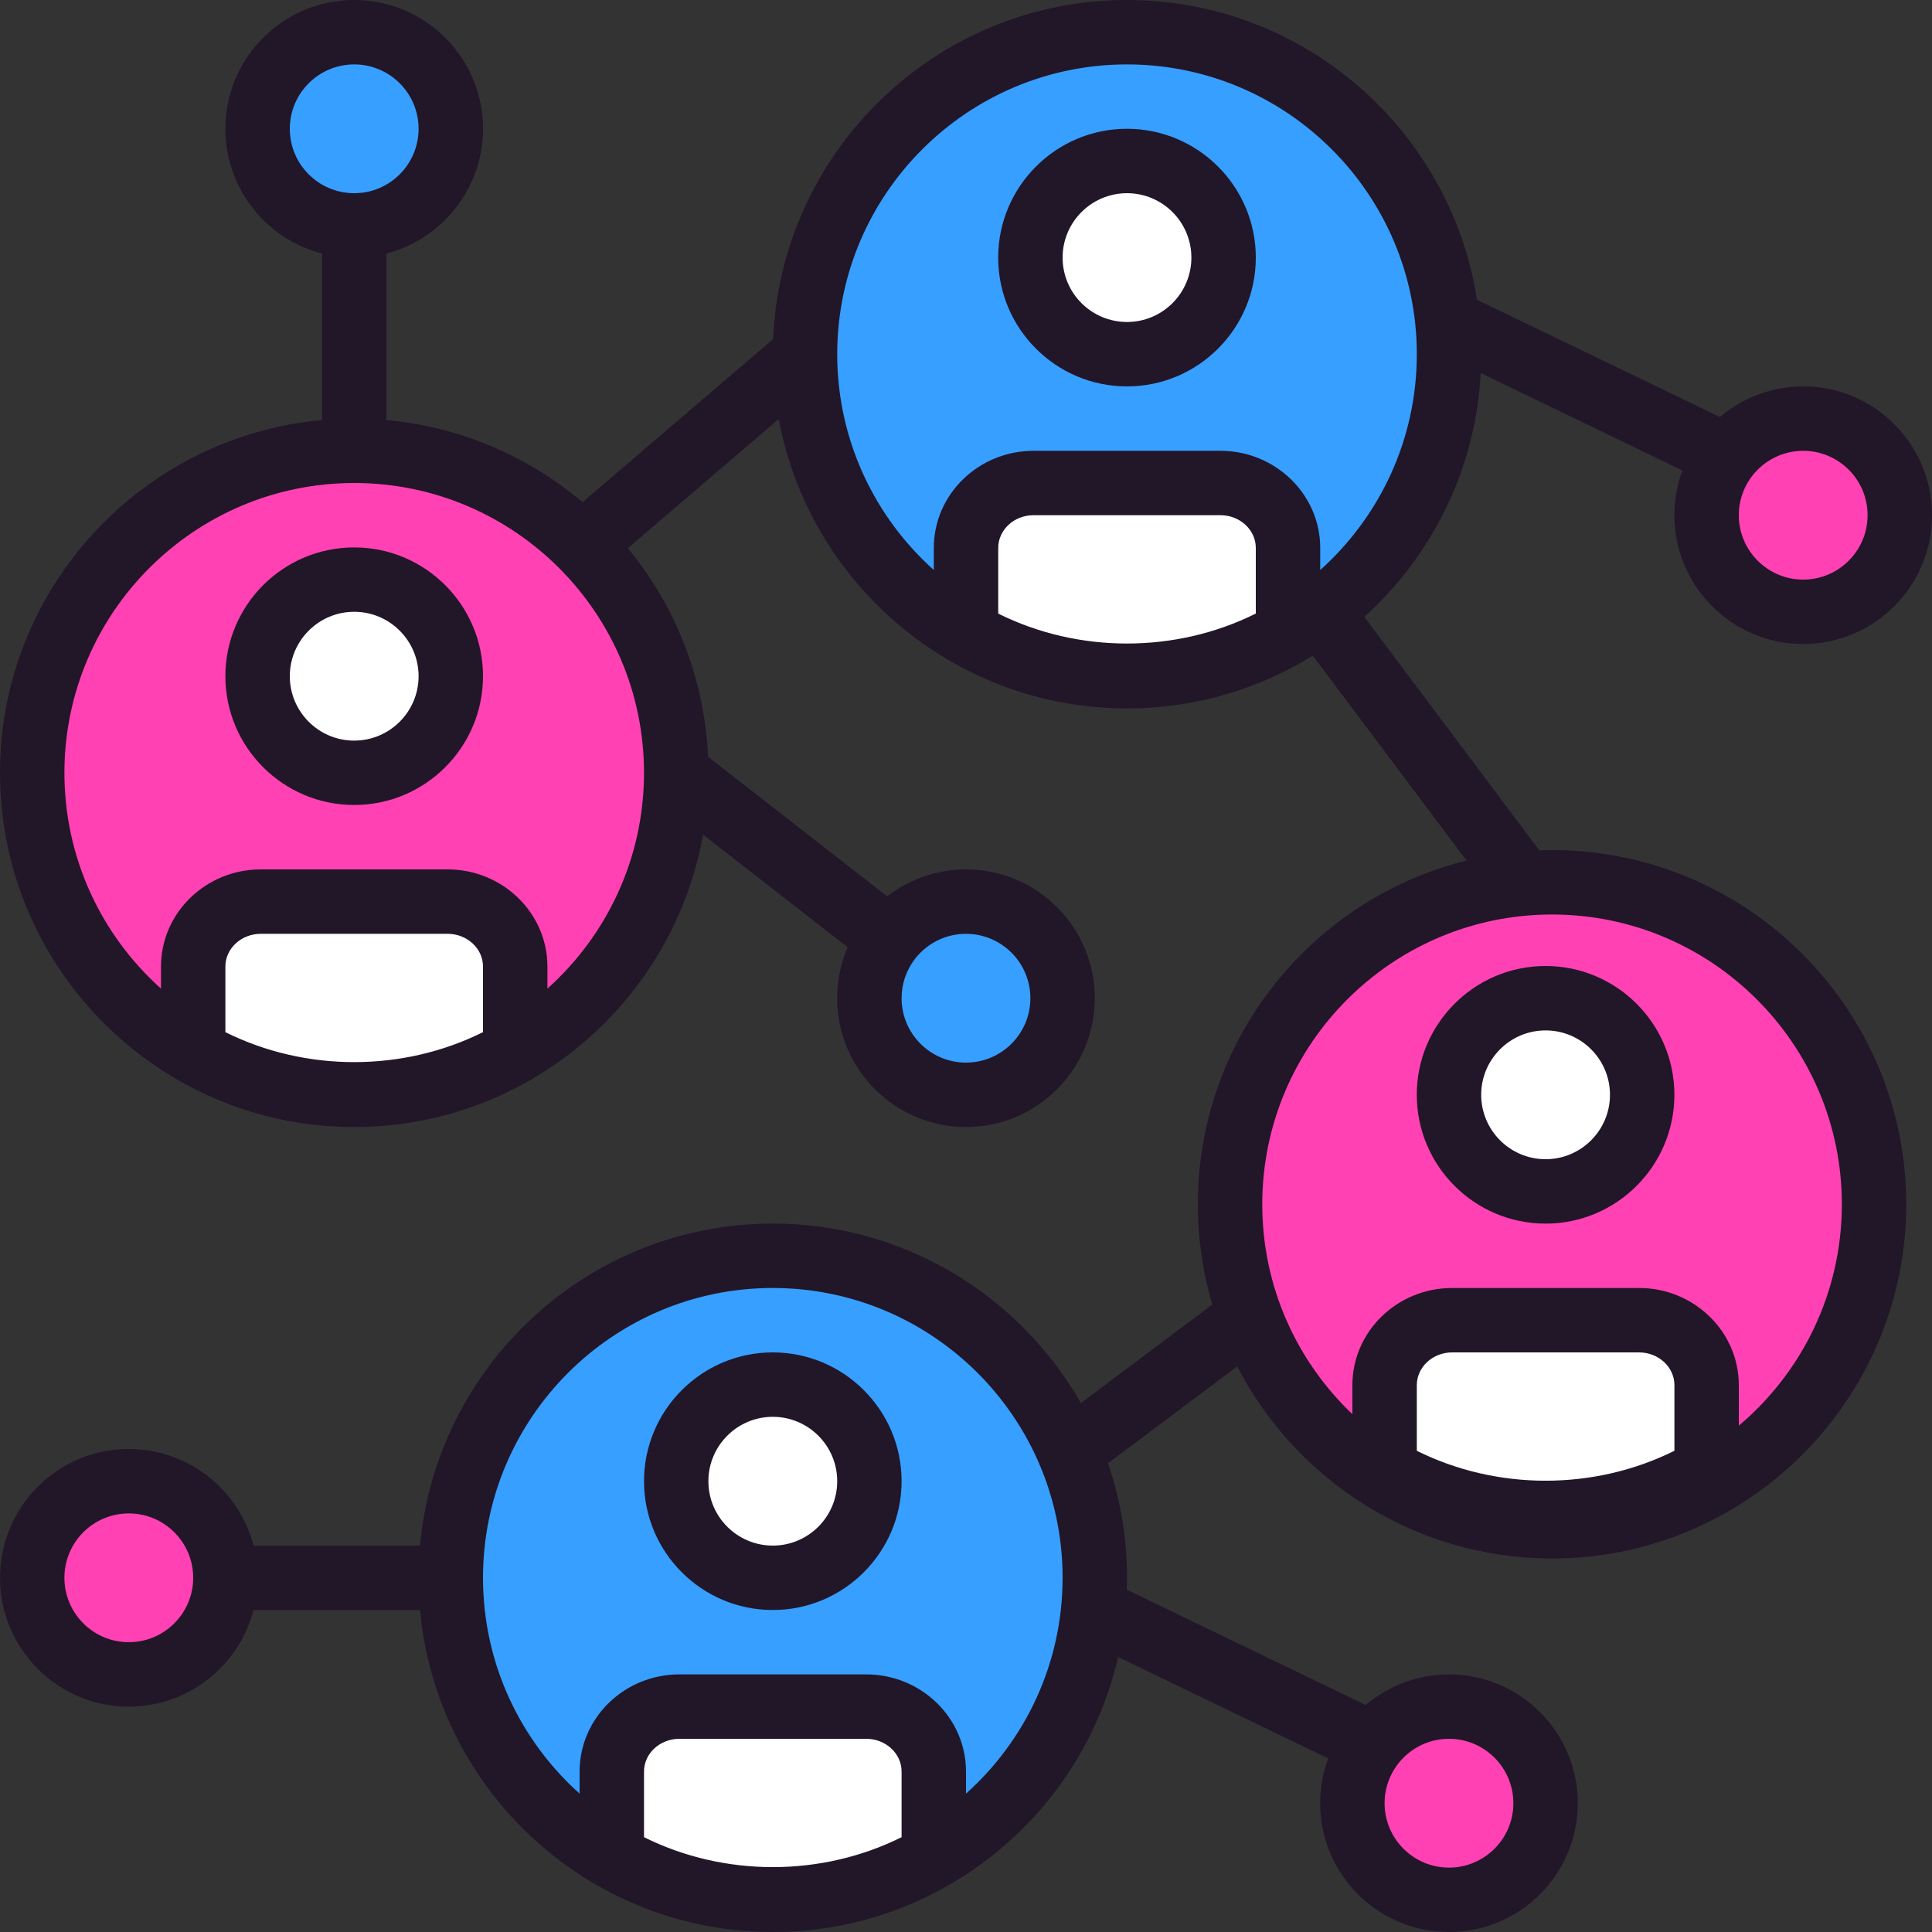 <svg width="50" height="50" viewBox="0 0 50 50" fill="none" xmlns="http://www.w3.org/2000/svg">
<rect x="0" y="0" width="50" height="50" fill="#333333" stroke="none"/>
<g clip-path="url(#clip0_604_667)">
<path d="M17.5 20C17.5 15.397 13.769 11.666 9.166 11.666C4.564 11.666 0.833 15.397 0.833 20C0.833 23.082 2.511 25.767 5 27.209V25.012C5 24.085 5.783 23.333 6.749 23.333H11.584C12.55 23.333 13.333 24.085 13.333 25.012V27.207C15.822 25.768 17.5 23.082 17.5 20Z" fill="#FF41B3"/>
<path d="M46.666 15.834C48.047 15.834 49.166 14.714 49.166 13.334C49.166 11.953 48.047 10.834 46.666 10.834C45.285 10.834 44.166 11.953 44.166 13.334C44.166 14.714 45.285 15.834 46.666 15.834Z" fill="#FF41B3"/>
<path d="M3.333 43.334C4.714 43.334 5.833 42.214 5.833 40.834C5.833 39.453 4.714 38.334 3.333 38.334C1.952 38.334 0.833 39.453 0.833 40.834C0.833 42.214 1.952 43.334 3.333 43.334Z" fill="#FF41B3"/>
<path d="M37.5 49.167C38.881 49.167 40 48.048 40 46.667C40 45.286 38.881 44.167 37.5 44.167C36.119 44.167 35 45.286 35 46.667C35 48.048 36.119 49.167 37.5 49.167Z" fill="#FF41B3"/>
<path d="M25 28.334C26.381 28.334 27.5 27.214 27.5 25.834C27.5 24.453 26.381 23.334 25 23.334C23.619 23.334 22.5 24.453 22.5 25.834C22.5 27.214 23.619 28.334 25 28.334Z" fill="#379FFF"/>
<path d="M9.167 20C10.548 20 11.667 18.881 11.667 17.5C11.667 16.119 10.548 15 9.167 15C7.786 15 6.667 16.119 6.667 17.5C6.667 18.881 7.786 20 9.167 20Z" fill="white"/>
<path d="M11.584 23.334H6.749C5.783 23.334 5 24.085 5 25.013V27.209C6.227 27.92 7.647 28.334 9.167 28.334C10.687 28.334 12.107 27.92 13.333 27.209V25.013C13.333 24.085 12.55 23.334 11.584 23.334Z" fill="white"/>
<path d="M37.5 9.167C37.5 4.564 33.769 0.833 29.166 0.833C24.564 0.833 20.833 4.564 20.833 9.167C20.833 12.249 22.511 14.934 25 16.376V14.179C25 13.252 25.783 12.5 26.749 12.5H31.584C32.55 12.5 33.333 13.252 33.333 14.179V16.374C35.822 14.935 37.5 12.249 37.5 9.167Z" fill="#379FFF"/>
<path d="M29.167 9.166C30.548 9.166 31.667 8.047 31.667 6.667C31.667 5.286 30.548 4.167 29.167 4.167C27.786 4.167 26.667 5.286 26.667 6.667C26.667 8.047 27.786 9.166 29.167 9.166Z" fill="white"/>
<path d="M31.584 12.5H26.749C25.783 12.5 25 13.252 25 14.179V16.376C26.227 17.087 27.647 17.5 29.167 17.5C30.687 17.5 32.107 17.087 33.333 16.376V14.179C33.333 13.252 32.55 12.5 31.584 12.5Z" fill="white"/>
<path d="M48.334 30.833C48.334 26.231 44.603 22.5 40 22.5C35.398 22.5 31.667 26.231 31.667 30.833C31.667 33.916 33.345 36.601 35.834 38.042V35.846C35.834 34.918 36.617 34.167 37.583 34.167H42.418C43.384 34.167 44.167 34.918 44.167 35.846V38.041C46.656 36.602 48.334 33.916 48.334 30.833Z" fill="#FF41B3"/>
<path d="M40 30.834C41.381 30.834 42.5 29.714 42.5 28.334C42.5 26.953 41.381 25.834 40 25.834C38.619 25.834 37.5 26.953 37.5 28.334C37.5 29.714 38.619 30.834 40 30.834Z" fill="white"/>
<path d="M42.417 34.167H37.582C36.616 34.167 35.833 34.919 35.833 35.846V38.043C37.06 38.754 38.48 39.167 40 39.167C41.52 39.167 42.94 38.754 44.166 38.043V35.846C44.166 34.919 43.383 34.167 42.417 34.167Z" fill="white"/>
<path d="M28.334 40.833C28.334 36.231 24.603 32.5 20 32.5C15.398 32.5 11.667 36.231 11.667 40.833C11.667 43.916 13.345 46.601 15.834 48.042V45.846C15.834 44.918 16.617 44.167 17.583 44.167H22.418C23.384 44.167 24.167 44.918 24.167 45.846V48.041C26.656 46.602 28.334 43.916 28.334 40.833Z" fill="#379FFF"/>
<path d="M20.001 40.833C21.382 40.833 22.501 39.714 22.501 38.333C22.501 36.952 21.382 35.833 20.001 35.833C18.62 35.833 17.501 36.952 17.501 38.333C17.501 39.714 18.62 40.833 20.001 40.833Z" fill="white"/>
<path d="M22.418 44.166H17.583C16.617 44.166 15.834 44.918 15.834 45.846V48.042C17.061 48.753 18.481 49.166 20.001 49.166C21.521 49.166 22.941 48.753 24.167 48.042V45.846C24.167 44.918 23.384 44.166 22.418 44.166Z" fill="white"/>
<path d="M9.167 5.833C10.548 5.833 11.667 4.714 11.667 3.333C11.667 1.953 10.548 0.833 9.167 0.833C7.786 0.833 6.667 1.953 6.667 3.333C6.667 4.714 7.786 5.833 9.167 5.833Z" fill="#379FFF"/>
<path fill-rule="evenodd" clip-rule="evenodd" d="M20.154 10.845C20.941 15.081 24.651 18.303 29.104 18.333L29.167 18.333L29.218 18.333C30.961 18.323 32.591 17.825 33.976 16.968L37.953 22.27C33.965 23.263 31 26.875 31 31.167C31 32.068 31.131 32.939 31.374 33.763L27.973 36.313C26.395 33.541 23.412 31.666 20 31.666C15.227 31.666 11.293 35.335 10.871 40H6.561C6.19 38.564 4.884 37.5 3.333 37.5C1.495 37.5 0 38.995 0 40.833C0 42.672 1.495 44.167 3.333 44.167C4.884 44.167 6.19 43.103 6.561 41.667H10.871C11.284 46.227 15.051 49.834 19.678 49.994C19.785 49.998 19.892 50 20 50C20.105 50 20.21 49.998 20.316 49.995C24.526 49.852 28.025 46.855 28.936 42.883L34.374 45.508C34.24 45.869 34.166 46.26 34.166 46.667C34.166 48.505 35.661 50 37.5 50C39.338 50 40.833 48.505 40.833 46.667C40.833 44.828 39.338 43.334 37.5 43.334C36.678 43.334 35.926 43.632 35.344 44.126L29.162 41.141C29.165 41.039 29.167 40.936 29.167 40.833C29.167 39.797 28.994 38.799 28.675 37.869L32.018 35.362C33.543 38.312 36.623 40.333 40.167 40.333C45.221 40.333 49.333 36.221 49.333 31.167C49.333 26.113 45.221 22 40.167 22C40.056 22 39.947 22.002 39.837 22.006L39.834 22.001L35.308 15.966C37.052 14.39 38.189 12.153 38.321 9.655L43.541 12.175C43.407 12.536 43.333 12.926 43.333 13.333C43.333 15.172 44.828 16.667 46.667 16.667C48.505 16.667 50 15.172 50 13.333C50 11.495 48.505 10 46.667 10C45.845 10 45.093 10.299 44.511 10.793L38.225 7.758C37.546 3.37 33.742 0 29.167 0C24.243 0 20.213 3.902 20.008 8.776L15.076 12.997C13.678 11.816 11.924 11.045 10 10.871V6.561C11.436 6.19 12.5 4.884 12.5 3.333C12.5 1.495 11.005 0 9.167 0C7.328 0 5.833 1.495 5.833 3.333C5.833 4.884 6.897 6.191 8.334 6.561V10.871C3.668 11.293 0 15.226 0 20C0 25.037 4.084 29.139 9.115 29.167L9.167 29.167L9.21 29.167C13.7 29.146 17.438 25.879 18.194 21.598L21.938 24.515C21.763 24.92 21.666 25.366 21.666 25.833C21.666 27.672 23.161 29.167 25 29.167C26.838 29.167 28.333 27.672 28.333 25.833C28.333 23.995 26.838 22.5 25 22.5C24.232 22.5 23.524 22.761 22.96 23.198L18.324 19.585C18.233 17.541 17.469 15.67 16.249 14.186L20.154 10.845ZM21.667 9.2C21.677 11.403 22.641 13.385 24.167 14.752V14.179C24.167 12.794 25.325 11.667 26.749 11.667H31.584C33.008 11.667 34.167 12.794 34.167 14.18V14.753C35.7 13.378 36.667 11.383 36.667 9.167C36.667 5.031 33.303 1.667 29.167 1.667C25.043 1.667 21.686 5.012 21.667 9.132C21.668 9.154 21.668 9.177 21.667 9.2ZM23.67 24.829L23.68 24.817L23.693 24.799C23.999 24.414 24.471 24.167 25 24.167C25.919 24.167 26.666 24.914 26.666 25.833C26.666 26.753 25.919 27.5 25 27.5C24.08 27.5 23.333 26.753 23.333 25.833C23.333 25.457 23.458 25.109 23.67 24.829ZM46.667 11.667C45.748 11.667 45 12.414 45 13.333C45 14.252 45.748 15 46.667 15C47.586 15 48.333 14.253 48.333 13.333C48.333 12.414 47.586 11.667 46.667 11.667ZM29.167 10C27.328 10 25.833 8.505 25.833 6.667C25.833 4.828 27.328 3.333 29.167 3.333C31.005 3.333 32.5 4.828 32.5 6.667C32.5 8.505 31.005 10 29.167 10ZM29.167 5C28.248 5 27.5 5.747 27.5 6.667C27.5 7.586 28.247 8.333 29.167 8.333C30.086 8.333 30.833 7.586 30.833 6.667C30.833 5.747 30.086 5 29.167 5ZM32.5 15.879C30.426 16.913 27.907 16.913 25.833 15.879H25.834V14.18C25.834 13.713 26.244 13.333 26.749 13.333H31.584C32.089 13.333 32.5 13.713 32.5 14.18V15.879ZM32.667 31.167C32.667 27.031 36.031 23.667 40.167 23.667C44.303 23.667 47.667 27.031 47.667 31.167C47.667 33.463 46.63 35.521 45 36.897V35.847C45 34.461 43.842 33.333 42.418 33.333H37.583C36.158 33.333 35 34.461 35 35.846V36.599C33.563 35.232 32.667 33.302 32.667 31.167ZM40 31.667C38.161 31.667 36.666 30.172 36.666 28.333C36.666 26.495 38.161 25 40 25C41.838 25 43.333 26.495 43.333 28.333C43.333 30.172 41.838 31.667 40 31.667ZM40 26.667C39.081 26.667 38.333 27.414 38.333 28.333C38.333 29.253 39.081 30 40 30C40.919 30 41.666 29.253 41.666 28.333C41.666 27.414 40.919 26.667 40 26.667ZM43.334 37.546C41.259 38.579 38.741 38.579 36.667 37.546H36.667V35.847C36.667 35.38 37.078 35 37.583 35H42.418C42.923 35 43.334 35.38 43.334 35.847V37.546ZM27.5 40.833C27.5 43.05 26.534 45.045 25 46.419V45.847C25 44.461 23.842 43.333 22.418 43.333H17.582C16.158 43.333 15 44.461 15 45.846V46.419C13.466 45.045 12.5 43.05 12.5 40.833C12.5 36.697 15.864 33.333 20 33.333C24.136 33.333 27.5 36.697 27.5 40.833ZM3.333 39.167C2.414 39.167 1.667 39.914 1.667 40.833C1.667 41.752 2.414 42.5 3.333 42.5C4.253 42.5 5 41.752 5 40.833C5 39.914 4.253 39.167 3.333 39.167ZM37.5 45C36.581 45 35.833 45.748 35.833 46.667C35.833 47.586 36.581 48.334 37.5 48.334C38.419 48.334 39.166 47.586 39.166 46.667C39.166 45.748 38.419 45 37.5 45ZM16.667 38.334C16.667 40.172 18.162 41.667 20 41.667C21.838 41.667 23.333 40.172 23.333 38.333C23.333 36.495 21.838 35 20 35C18.162 35 16.667 36.495 16.667 38.334ZM18.333 38.334C18.333 37.414 19.081 36.667 20 36.667C20.919 36.667 21.667 37.414 21.667 38.333C21.667 39.253 20.919 40 20 40C19.081 40 18.333 39.253 18.333 38.334ZM16.667 47.546C18.741 48.579 21.259 48.579 23.333 47.546V45.847C23.333 45.38 22.923 45 22.418 45H17.583C17.078 45 16.667 45.38 16.667 45.847V47.546H16.667ZM4.167 25.586V25.012C4.167 23.628 5.325 22.5 6.749 22.5H11.584C13.008 22.5 14.167 23.628 14.167 25.013V25.586C15.698 24.214 16.663 22.224 16.667 20.012C16.667 20.004 16.667 19.996 16.667 19.988C16.66 15.857 13.298 12.5 9.167 12.5C5.031 12.5 1.667 15.864 1.667 20C1.667 22.217 2.633 24.212 4.167 25.586ZM9.167 20.833C7.328 20.833 5.833 19.338 5.833 17.5C5.833 15.662 7.328 14.167 9.167 14.167C11.005 14.167 12.5 15.662 12.5 17.5C12.5 19.338 11.005 20.833 9.167 20.833ZM9.167 15.833C8.248 15.833 7.5 16.581 7.5 17.5C7.5 18.419 8.247 19.167 9.167 19.167C10.086 19.167 10.833 18.419 10.833 17.5C10.833 16.581 10.086 15.833 9.167 15.833ZM12.5 26.712C10.426 27.746 7.907 27.746 5.833 26.712H5.833V25.013C5.833 24.547 6.244 24.167 6.749 24.167H11.584C12.089 24.167 12.5 24.547 12.5 25.013V26.712ZM9.167 1.667C8.248 1.667 7.5 2.414 7.5 3.333C7.5 4.253 8.247 5 9.167 5C10.086 5 10.833 4.253 10.833 3.333C10.833 2.414 10.086 1.667 9.167 1.667Z" fill="#221629"/>
</g>
<defs>
<clipPath id="clip0_604_667">
<rect width="50" height="50" fill="white"/>
</clipPath>
</defs>
</svg>
